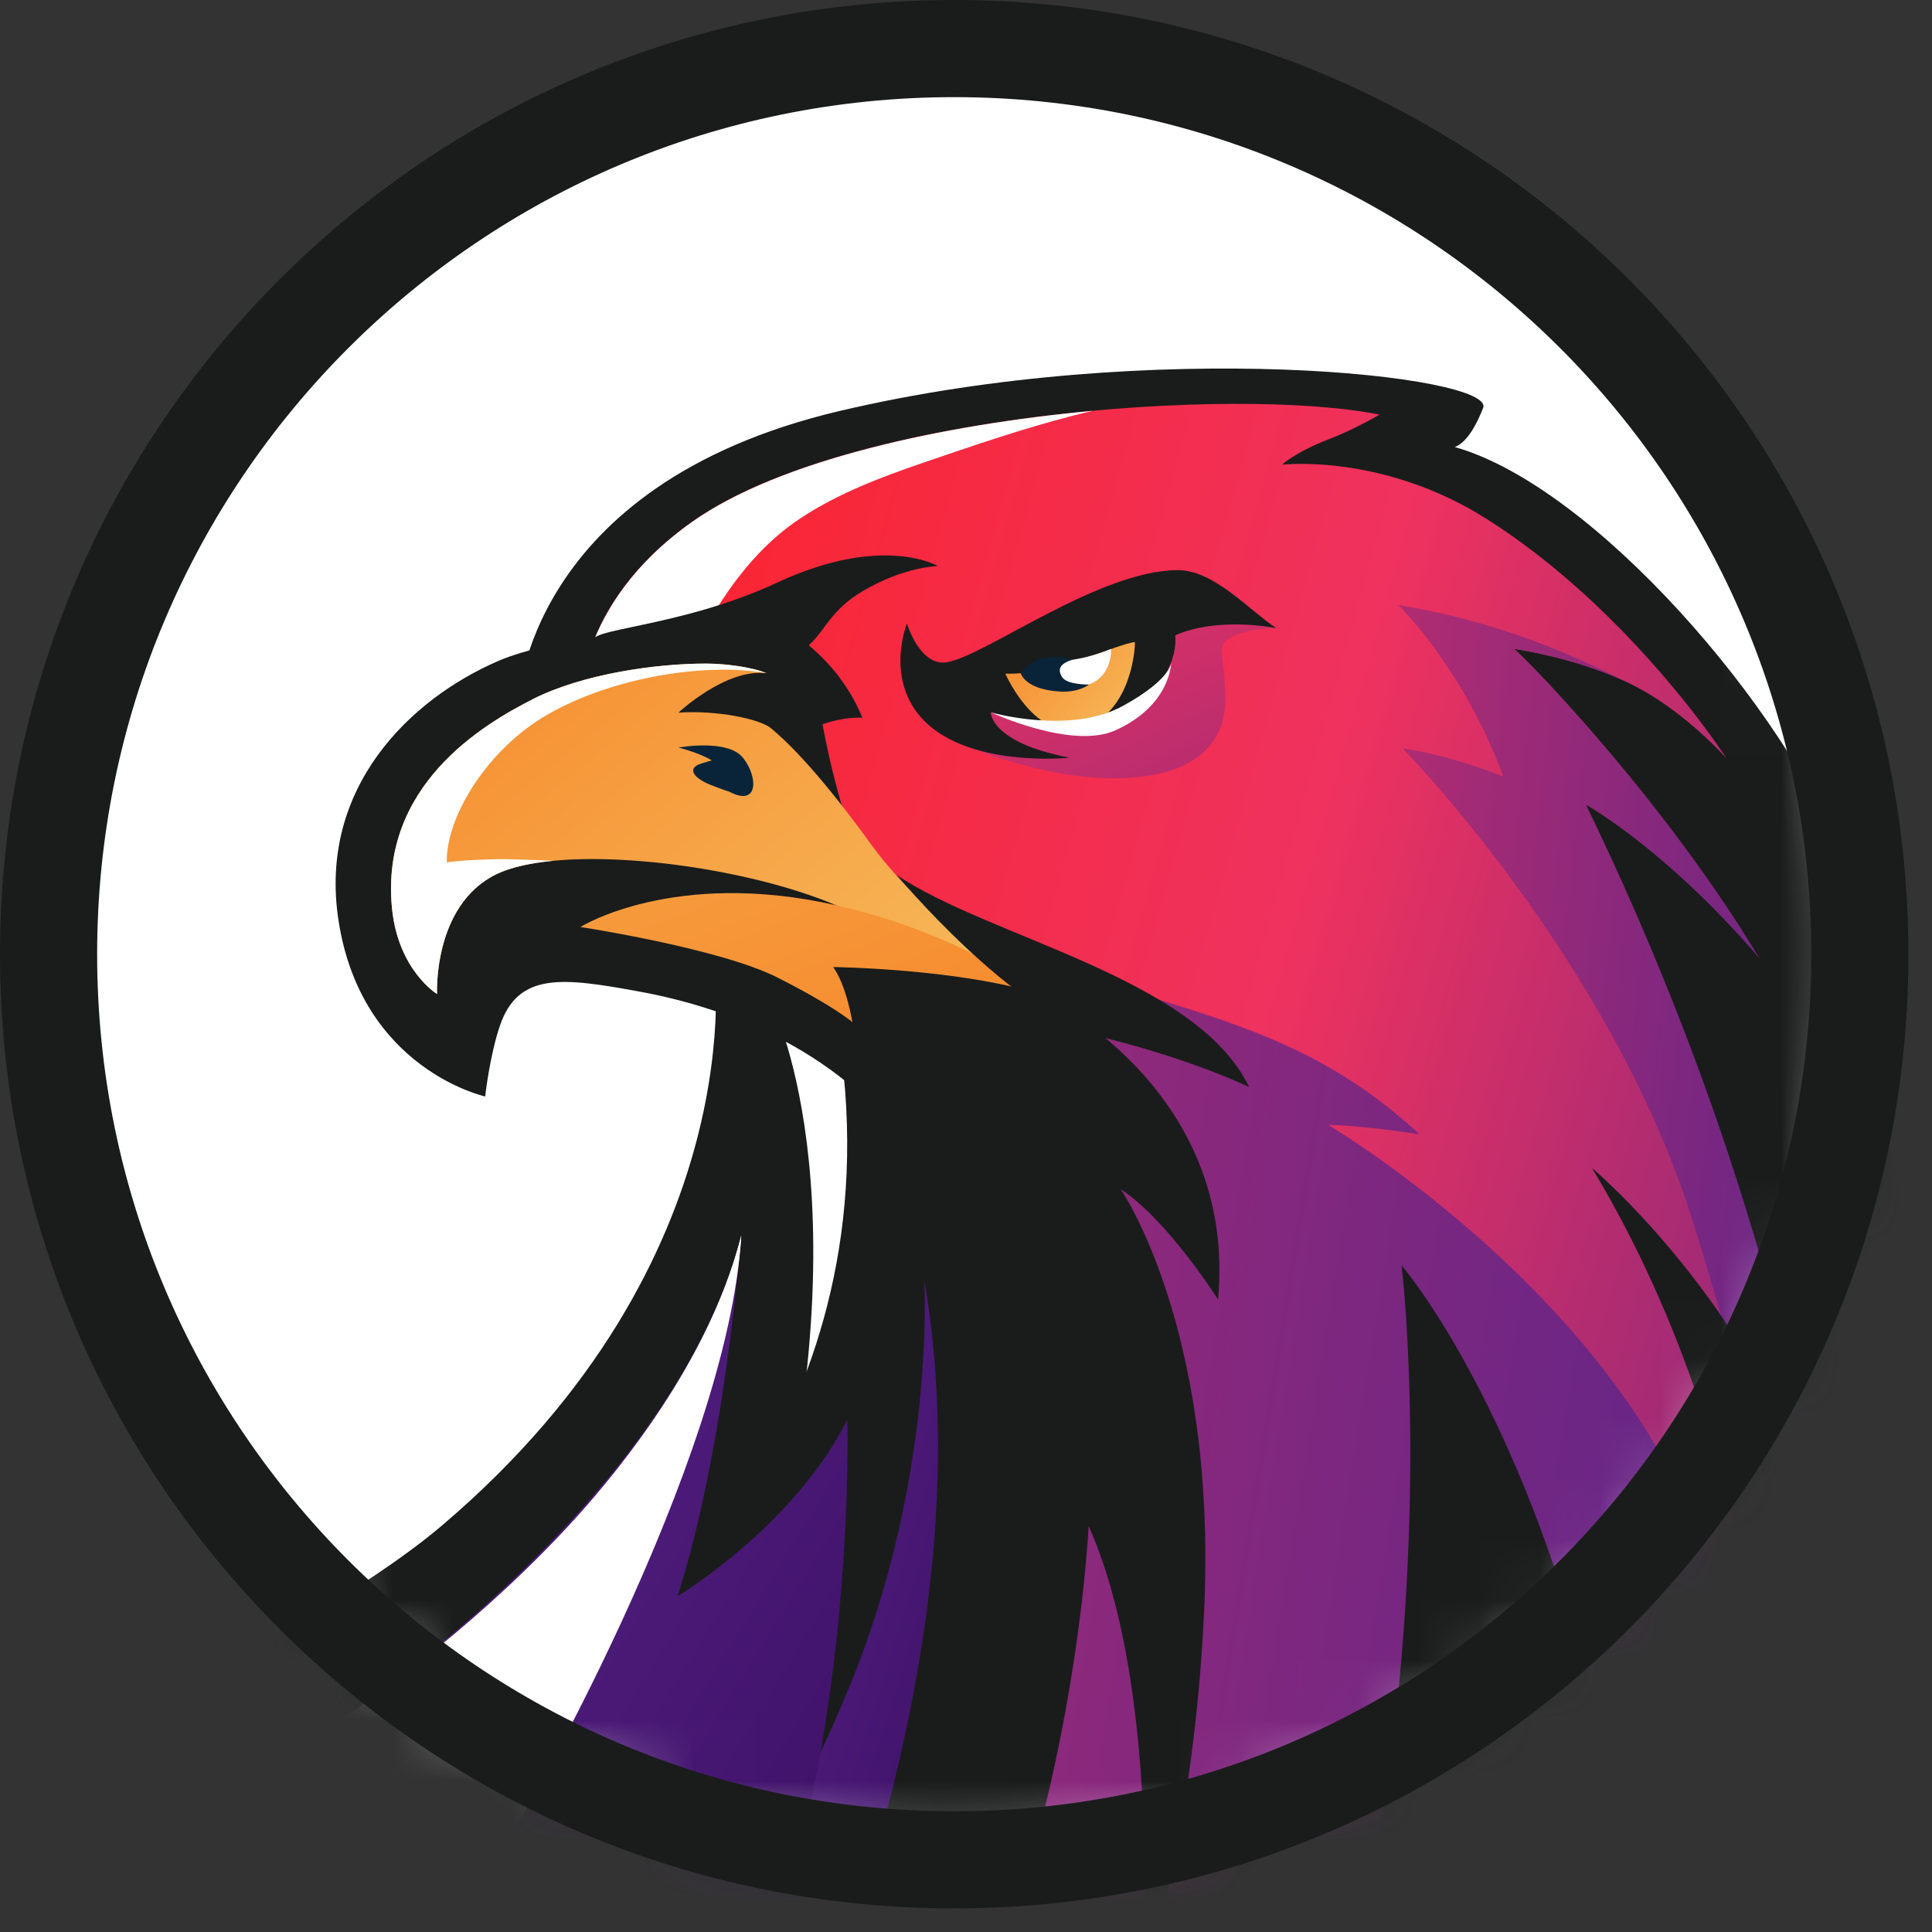 <svg width="32" height="32" viewBox="0 0 32 32" fill="none" xmlns="http://www.w3.org/2000/svg">
<rect x="0" y="0" width="32" height="32" fill="#333333" stroke="none"/>
<path d="M15.805 30.805C24.089 30.805 30.805 24.089 30.805 15.805C30.805 7.52 24.089 0.805 15.805 0.805C7.52 0.805 0.805 7.52 0.805 15.805C0.805 24.089 7.52 30.805 15.805 30.805Z" fill="white"/>
<mask id="mask0_183_760" style="mask-type:luminance" maskUnits="userSpaceOnUse" x="0" y="0" width="31" height="31">
<path d="M15.805 30.804C24.089 30.804 30.805 24.088 30.805 15.804C30.805 7.52 24.089 0.804 15.805 0.804C7.52 0.804 0.805 7.52 0.805 15.804C0.805 24.088 7.52 30.804 15.805 30.804Z" fill="white"/>
</mask>
<g mask="url(#mask0_183_760)">
<path d="M11.824 15.887L8.584 11.638C8.584 11.638 8.706 8.035 13.902 6.808C19.097 5.582 24.779 6.22 24.565 6.758C24.396 7.185 24.232 7.355 24.094 7.404C26.398 8.053 29.578 11.737 30.549 14.259C31.14 15.794 31.176 22.413 31.306 23.963C31.38 24.835 29.834 27.669 27.748 30.606C25.994 31.246 24.207 31.794 22.39 32.227C20.323 32.718 18.22 33.067 16.105 33.269C15.36 32.746 14.634 32.197 13.933 31.615C12.743 30.628 3.73 27.576 3.73 27.576C3.73 27.576 6.051 26.344 7.31 25.276C12.546 20.834 11.826 15.889 11.826 15.889H11.824V15.887Z" fill="#1A1C1B"/>
<path d="M28.851 29.192C27.407 31.392 25.194 32.694 22.846 34.752C21.4 36.02 20.224 37.039 19.276 37.852C18.762 38.292 18.318 38.669 17.934 38.992C14.488 36.056 10.966 33.204 7.602 30.175C8.982 28.25 13.842 20.934 12.558 15.03C12.545 14.974 11.503 14.084 11.489 14.028C11.041 12.04 9.608 11.718 9.608 11.718C9.608 11.718 9.5 10.027 11.469 8.638C14.021 6.838 20.46 6.39 22.85 6.867C22.85 6.867 22.433 7.113 22.014 7.273C21.448 7.491 21.234 7.697 21.234 7.697C21.234 7.697 22.901 7.5 24.633 8.601C26.366 9.703 27.664 11.279 28.251 12.069C28.465 12.358 28.585 12.543 28.597 12.563C28.562 12.522 28.062 11.966 27.387 11.541C27.381 11.536 27.373 11.531 27.365 11.527C27.272 11.468 27.175 11.413 27.076 11.363C27.014 11.33 26.95 11.299 26.887 11.271C26.022 10.875 25.072 10.746 25.072 10.746C25.238 10.856 28.292 13.973 29.812 17.11C30.284 18.088 30.61 18.999 30.832 19.804C31.398 21.845 31.559 24.475 31.559 24.475C31.559 24.475 31.461 24.681 31.274 25.049C31.212 25.171 31.141 25.308 31.058 25.462C30.784 25.982 30.4 26.679 29.919 27.487C29.604 28.014 29.247 28.589 28.852 29.191H28.851V29.192Z" fill="url(#paint0_linear_183_760)"/>
<path d="M17.784 6.881C16.936 7.1 16.112 7.383 15.283 7.667C14.587 7.905 13.886 8.171 13.268 8.578C12.647 8.986 12.193 9.55 11.807 10.182C11.38 10.878 11.036 11.623 10.636 12.335C10.633 12.339 10.63 12.344 10.628 12.348C10.121 11.833 9.61 11.719 9.61 11.719C9.61 11.719 9.502 10.028 11.471 8.639C12.915 7.621 15.604 7.035 18.099 6.805C17.994 6.83 17.889 6.854 17.784 6.882V6.881Z" fill="white"/>
<path d="M24.901 12.863C24.901 12.863 24.01 12.501 23.233 12.397C23.233 12.397 26.665 15.883 28.026 20.191C28.674 22.243 29.245 24.456 29.666 26.21C30.148 25.402 30.531 24.706 30.805 24.186C30.872 22.705 30.9 21.138 30.832 19.807C30.61 19 30.284 18.089 29.812 17.11C28.292 13.974 25.239 10.857 25.072 10.747C25.072 10.747 26.022 10.876 26.887 11.271C25.873 10.748 24.6 10.25 23.16 10.022C23.16 10.022 24.23 11.048 24.9 12.863H24.901Z" fill="url(#paint1_linear_183_760)"/>
<path d="M12.56 15.03L12.62 12.843H13.386C13.386 12.843 14.593 15.07 17.706 16.092C20.017 16.85 21.729 17.135 23.513 18.789C23.447 18.774 22.503 18.634 22.002 18.634C22.002 18.634 26.957 21.561 28.301 25.899C29.302 29.131 29.036 30.932 28.813 30.821C27.371 33.02 25.195 32.694 22.849 34.752C21.403 36.02 20.226 37.038 19.279 37.851L18.067 39.104C16.355 37.643 14.624 36.201 12.9 34.751L10.418 27.029C10.418 27.029 14.051 21.89 12.56 15.03Z" fill="url(#paint2_linear_183_760)"/>
<path d="M13.198 30.361C12.883 31.059 12.527 31.735 12.142 32.394L10.418 27.029C10.418 27.029 14.051 21.89 12.56 15.03L12.62 12.843H12.656C13.755 14.327 14.469 16.091 14.868 17.892C15.306 19.866 15.338 21.875 15.051 23.872C14.731 26.106 14.126 28.305 13.2 30.361H13.198Z" fill="white"/>
<path d="M13.896 17.178L17.205 16.463C17.205 16.463 20.501 17.975 20.175 21.525C20.175 21.525 19.342 20.207 18.562 19.696C18.562 19.696 20.139 21.966 19.949 26.568C19.791 30.381 18.909 32.983 18.909 32.983C18.909 32.983 19.286 28.068 18.031 25.277C18.031 25.277 17.719 32.075 14.559 36.146C13.526 35.281 12.493 34.414 11.466 33.54L10.418 27.03C10.418 27.03 14.858 23.509 13.896 17.178Z" fill="#1A1C1B"/>
<path d="M8.244 10.951C9.172 10.548 11.25 10.344 12.281 10.446C12.952 10.513 13.178 10.528 13.178 10.528C13.178 10.528 13.912 10.973 14.284 11.889C14.284 11.889 14.002 11.862 13.624 11.997C13.624 11.997 13.902 13.602 14.408 14.545C14.596 14.897 15.642 15.579 17.209 16.463C17.144 16.72 16.216 17.024 16.166 17.284C15.451 17.213 14.981 17.138 14.981 17.138C14.981 17.138 15.179 18.253 14.859 18.791C14.859 18.791 13.711 16.997 10.593 16.424C9.328 16.192 8.587 16.094 8.281 16.986C8.11 17.486 8.036 18.161 8.036 18.161C8.036 18.161 5.99 17.714 5.608 15.254C5.263 13.044 6.803 11.576 8.245 10.951H8.244Z" fill="#1A1C1B"/>
<path d="M8.823 11.581C9.652 11.161 10.867 10.99 11.696 10.991C12.024 10.991 12.467 11.052 12.696 11.15C12.019 11.068 11.237 11.804 11.237 11.804C11.857 11.76 12.583 11.904 12.774 12.065C12.964 12.226 13.471 12.664 14.428 13.986C15.384 15.307 17.202 16.464 17.202 16.464C17.202 16.464 15.63 15.757 13.857 14.998C12.198 14.289 9.268 13.966 8.217 14.482C7.167 14.998 7.239 16.464 7.239 16.464C7.239 16.464 6.596 16.075 6.493 15.046C6.29 13.013 7.994 12 8.823 11.581Z" fill="url(#paint3_linear_183_760)"/>
<path d="M8.822 11.581C9.651 11.161 10.866 10.99 11.694 10.991C12.023 10.991 12.466 11.052 12.694 11.15C11.717 10.972 10.168 11.204 9.067 11.836C8.069 12.409 7.379 13.541 7.401 14.287C7.401 14.287 7.524 14.249 8.219 14.231C8.461 14.226 9.171 14.257 9.171 14.257C8.783 14.293 8.453 14.367 8.217 14.482C7.167 14.998 7.239 16.464 7.239 16.464C7.239 16.464 6.596 16.075 6.493 15.047C6.29 13.014 7.994 12.002 8.823 11.582L8.822 11.581Z" fill="white"/>
<path d="M17.209 16.462C17.209 16.462 15.983 15.481 13.863 14.997C11.162 14.381 9.613 15.354 9.613 15.354C9.613 15.354 11.919 15.706 12.875 16.19C13.832 16.674 14.118 16.931 14.118 16.931C14.118 16.931 14.023 16.328 13.8 16.017C13.8 16.017 15.871 16.044 17.209 16.462Z" fill="url(#paint4_linear_183_760)"/>
<path d="M14.848 14.489C16.376 15.531 19.814 16.182 20.69 18.006C20.69 18.006 19.781 17.559 18.281 17.186C16.781 16.814 14.848 14.487 14.848 14.487V14.489Z" fill="#1A1C1B"/>
<path d="M16.84 11.052C17.66 10.854 18.489 10.588 19.216 10.149C20.111 10.045 21.15 10.405 21.15 10.405C21.15 10.405 20.522 10.399 20.286 10.636C20.175 10.749 20.291 10.957 20.296 11.559C20.307 12.944 18.639 13.046 17.329 12.764C16.138 12.506 15.234 12.095 14.973 11.37C15.789 11.229 16.036 11.246 16.839 11.052H16.84Z" fill="url(#paint5_linear_183_760)"/>
<path d="M15.023 10.33C15.023 10.33 15.235 11.043 15.684 10.969C16.317 10.865 18.193 9.45 19.505 9.443C20.109 9.441 20.685 10.105 21.14 10.404C21.14 10.404 20.187 10.205 19.465 10.523C19.465 10.523 19.57 11.18 18.738 11.765C17.905 12.35 16.411 11.798 16.411 11.798C16.411 11.798 16.395 12.296 17.717 12.55C17.717 12.55 15.975 12.735 15.234 11.858C14.672 11.193 15.021 10.33 15.021 10.33H15.023Z" fill="#1A1C1B"/>
<path d="M16.652 11.158C17.471 11.186 18.535 10.651 18.796 10.636C18.805 10.627 18.785 11.537 18.196 11.932C17.258 12.561 16.652 11.158 16.652 11.158Z" fill="url(#paint6_linear_183_760)"/>
<path d="M18.403 10.747C18.409 11.056 18.238 11.317 17.926 11.364C17.615 11.411 17.156 11.116 17.156 11.116C17.156 11.116 17.415 10.982 17.748 10.931C18.113 10.876 18.408 10.747 18.403 10.748V10.747Z" fill="white"/>
<path d="M17.75 10.931C17.553 10.996 17.51 11.09 17.594 11.217C17.677 11.345 18.037 11.338 18.037 11.338C18.037 11.338 17.872 11.474 17.553 11.454C16.972 11.419 16.906 11.15 16.906 11.15C16.906 11.15 17.055 10.932 17.336 10.893C17.618 10.854 17.751 10.931 17.751 10.931H17.75Z" fill="#092439"/>
<path d="M11.331 33.425C9.852 32.167 8.388 30.891 6.953 29.582C8.34 26.931 12.301 19.21 12.766 16.593C12.766 16.593 14.371 19.653 12.736 26.155C12.045 28.904 11.511 32.252 11.332 33.424H11.331V33.425Z" fill="#1A1C1B"/>
<path d="M19.399 10.969C19.399 10.969 19.399 11.677 18.478 12.095C17.751 12.424 16.414 11.799 16.414 11.799C16.414 11.799 17.72 12.176 18.601 11.691C19.407 11.247 19.4 10.97 19.4 10.97L19.399 10.969Z" fill="white"/>
<path d="M28.19 32.089L29.268 29.906C29.268 29.906 29.445 24.462 26.369 19.346C26.369 19.346 28.988 21.538 30.145 25.031C29.627 22.132 28.541 18.017 26.27 13.33C26.27 13.33 28.952 14.814 31.155 18.79C32.885 21.914 32.283 27.537 31.945 29.805C30.669 30.53 29.42 31.294 28.19 32.087V32.089Z" fill="#1A1C1B"/>
<path d="M23.098 28.621C23.607 24.153 23.214 20.957 23.214 20.957C23.214 20.957 24.883 22.889 26.107 27.114C26.824 29.591 27.077 31.555 27.163 32.758C25.028 34.171 22.945 35.663 20.883 37.185C21.706 35.215 22.683 32.258 23.098 28.62V28.621Z" fill="#1A1C1B"/>
<path d="M11.62 12.645C11.684 12.626 11.739 12.608 11.789 12.595C11.579 12.466 11.238 12.382 11.238 12.382C11.238 12.382 12.05 12.232 12.305 12.55C12.56 12.867 12.566 13.371 12.08 13.113C12 13.089 11.907 13.052 11.811 13.016C11.488 12.898 11.361 12.724 11.62 12.645Z" fill="#092439"/>
<path d="M9.852 10.644C9.609 10.411 11.239 10.411 12.872 9.65C14.623 8.834 15.536 9.376 15.536 9.376C15.536 9.376 14.981 9.381 14.282 9.795C13.255 10.403 13.861 11.169 11.657 10.882C10.181 10.69 9.854 10.644 9.854 10.644H9.852Z" fill="#1A1C1B"/>
<path d="M14.063 27.952C15.513 24.443 15.308 21.193 15.308 21.193C16.276 26.786 13.896 32.796 12.985 34.824C12.348 34.289 11.711 33.751 11.078 33.211C11.545 32.621 12.889 30.796 14.063 27.952Z" fill="url(#paint7_linear_183_760)"/>
<path d="M12.279 20.468C12.125 22.179 11.817 24.577 11.222 26.439C11.222 26.439 13.145 25.287 14.034 23.515C14.034 23.515 14.141 27.148 13.228 30.714C12.903 31.979 11.795 33.816 11.795 33.816C11.795 33.816 9.213 31.923 8.408 31.445C6.593 30.363 5.422 28.631 5.422 28.631C5.422 28.631 11.083 25.01 12.279 20.47V20.468Z" fill="url(#paint8_linear_183_760)"/>
<path d="M9.002 28.629C7.724 27.714 7.637 26.994 7.637 26.994C7.637 26.994 11.376 23.997 12.276 20.468C12.107 23.314 9.517 27.876 9.002 28.63V28.629Z" fill="white"/>
<path d="M7.986 31.167C6.31 29.967 5.422 28.63 5.422 28.63C5.422 28.63 11.098 25.094 12.278 20.468C12.056 24.199 8.662 30.179 7.986 31.168V31.167Z" fill="white"/>
</g>
<path fill-rule="evenodd" clip-rule="evenodd" d="M15.805 1.609C7.965 1.609 1.609 7.965 1.609 15.805C1.609 23.644 7.965 30 15.805 30C23.644 30 30 23.644 30 15.805C30 7.965 23.644 1.609 15.805 1.609ZM0 15.805C0 7.076 7.076 0 15.805 0C24.533 0 31.609 7.076 31.609 15.805C31.609 24.533 24.533 31.609 15.805 31.609C7.076 31.609 0 24.533 0 15.805Z" fill="#1A1C1B"/>
<defs>
<linearGradient id="paint0_linear_183_760" x1="7.602" y1="6.689" x2="38.209" y2="15.271" gradientUnits="userSpaceOnUse">
<stop stop-color="#FF2020"/>
<stop offset="0.491" stop-color="#EF325F"/>
<stop offset="1" stop-color="#59248A"/>
</linearGradient>
<linearGradient id="paint1_linear_183_760" x1="4.072" y1="-21.149" x2="35.642" y2="-17.721" gradientUnits="userSpaceOnUse">
<stop stop-color="#FF2020"/>
<stop offset="0.491" stop-color="#EF325F"/>
<stop offset="1" stop-color="#59248A"/>
</linearGradient>
<linearGradient id="paint2_linear_183_760" x1="-35.632" y1="-37.723" x2="39.468" y2="-25.596" gradientUnits="userSpaceOnUse">
<stop stop-color="#FF2020"/>
<stop offset="0.491" stop-color="#EF325F"/>
<stop offset="1" stop-color="#59248A"/>
</linearGradient>
<linearGradient id="paint3_linear_183_760" x1="6.477" y1="10.991" x2="13.43" y2="19.534" gradientUnits="userSpaceOnUse">
<stop stop-color="#F68B2E"/>
<stop offset="1" stop-color="#F6BB5C"/>
</linearGradient>
<linearGradient id="paint4_linear_183_760" x1="17.209" y1="16.776" x2="12.316" y2="4.209" gradientUnits="userSpaceOnUse">
<stop stop-color="#F68B2E"/>
<stop offset="1" stop-color="#F6BB5C"/>
</linearGradient>
<linearGradient id="paint5_linear_183_760" x1="6.713" y1="-0.517" x2="17.566" y2="23.095" gradientUnits="userSpaceOnUse">
<stop stop-color="#FF2020"/>
<stop offset="0.491" stop-color="#EF325F"/>
<stop offset="1" stop-color="#59248A"/>
</linearGradient>
<linearGradient id="paint6_linear_183_760" x1="16.652" y1="10.636" x2="18.539" y2="12.375" gradientUnits="userSpaceOnUse">
<stop stop-color="#F68B2E"/>
<stop offset="1" stop-color="#F6BB5C"/>
</linearGradient>
<linearGradient id="paint7_linear_183_760" x1="5.268" y1="-41.025" x2="36.174" y2="-31.392" gradientUnits="userSpaceOnUse">
<stop stop-color="#FF2020"/>
<stop offset="0.491" stop-color="#EF325F"/>
<stop offset="0.762" stop-color="#59248A"/>
<stop offset="1" stop-color="#3B0F63"/>
</linearGradient>
<linearGradient id="paint8_linear_183_760" x1="-5.809" y1="-40.46" x2="41.739" y2="-11.204" gradientUnits="userSpaceOnUse">
<stop stop-color="#FF2020"/>
<stop offset="0.491" stop-color="#EF325F"/>
<stop offset="0.762" stop-color="#59248A"/>
<stop offset="1" stop-color="#3B0F63"/>
</linearGradient>
</defs>
</svg>
